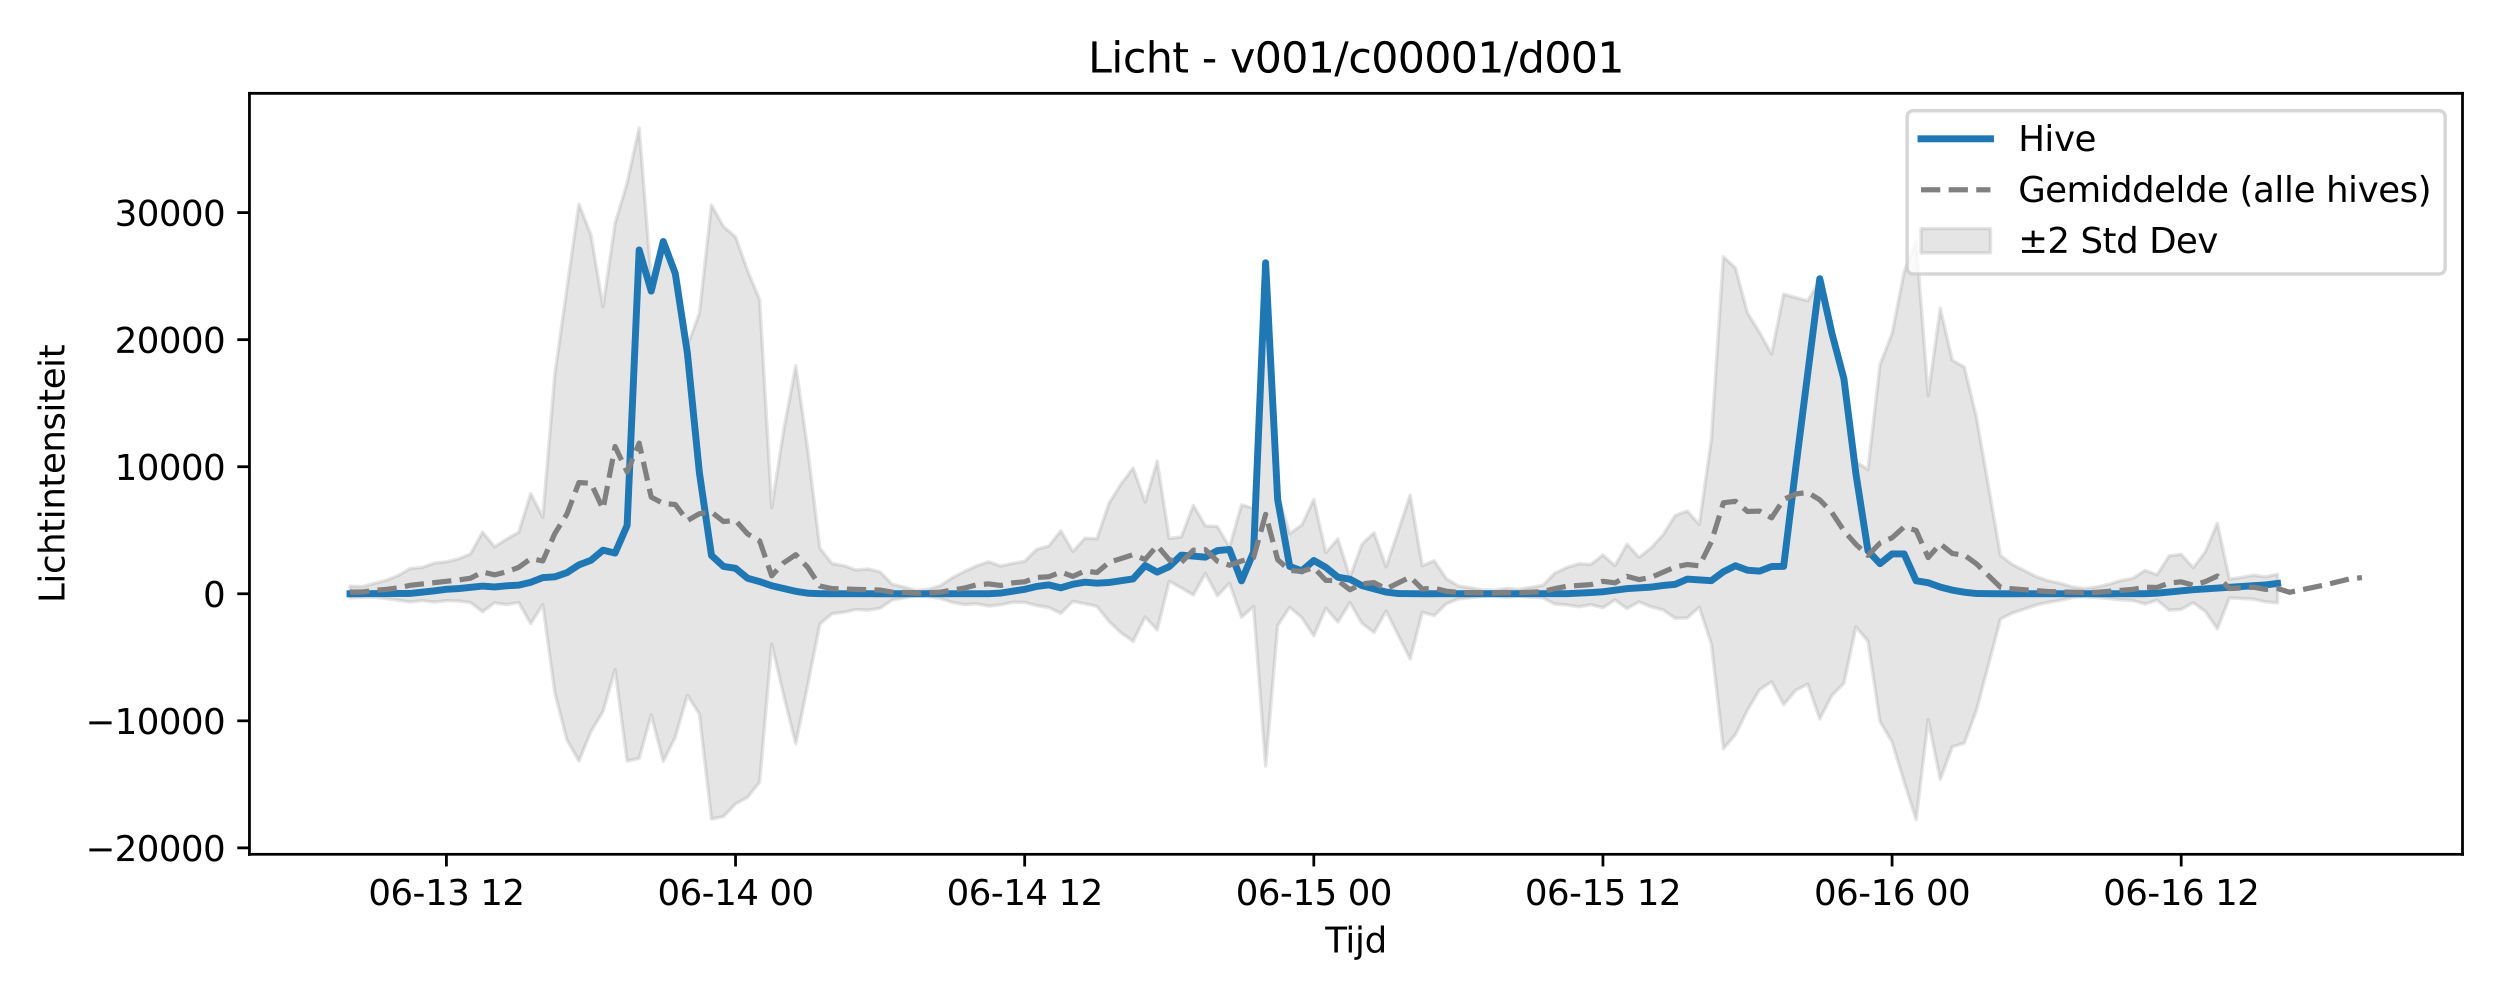 <?xml version="1.0" encoding="utf-8" standalone="no"?>
<!DOCTYPE svg PUBLIC "-//W3C//DTD SVG 1.1//EN"
  "http://www.w3.org/Graphics/SVG/1.1/DTD/svg11.dtd">
<svg xmlns:xlink="http://www.w3.org/1999/xlink" width="720pt" height="288pt" viewBox="0 0 720 288" xmlns="http://www.w3.org/2000/svg" version="1.1">
 <defs>
  <style type="text/css">*{stroke-linejoin: round; stroke-linecap: butt}</style>
 </defs>
 <g id="figure_1">
  <g id="patch_1">
   <path d="M 0 288 
L 720 288 
L 720 0 
L 0 0 
z
" style="fill: #ffffff"/>
  </g>
  <g id="axes_1">
   <g id="patch_2">
    <path d="M 71.84 246.04 
L 709.2 246.04 
L 709.2 26.88 
L 71.84 26.88 
z
" style="fill: #ffffff"/>
   </g>
   <g id="FillBetweenPolyCollection_1">
    <defs>
     <path id="mb75082b59e" d="M 100.811 -119.184 
L 100.811 -115.795 
L 104.28 -116.001 
L 107.75 -116.004 
L 111.22 -115.608 
L 114.689 -115.15 
L 118.159 -114.607 
L 121.628 -115.034 
L 125.098 -114.586 
L 128.567 -115.025 
L 132.037 -114.914 
L 135.507 -114.485 
L 138.976 -111.802 
L 142.446 -114.393 
L 145.915 -113.871 
L 149.385 -114.471 
L 152.854 -108.402 
L 156.324 -113.844 
L 159.794 -88.526 
L 163.263 -74.927 
L 166.733 -68.831 
L 170.202 -77.322 
L 173.672 -83.095 
L 177.141 -95.159 
L 180.611 -68.815 
L 184.081 -69.615 
L 187.55 -82.157 
L 191.02 -68.717 
L 194.489 -75.696 
L 197.959 -87.739 
L 201.428 -82.357 
L 204.898 -52.114 
L 208.368 -52.85 
L 211.837 -56.476 
L 215.307 -58.406 
L 218.776 -62.764 
L 222.246 -102.553 
L 225.715 -87.657 
L 229.185 -73.811 
L 232.655 -90.868 
L 236.124 -108.293 
L 239.594 -111.249 
L 243.063 -111.657 
L 246.533 -112.465 
L 250.002 -112.277 
L 253.472 -112.837 
L 256.942 -115.204 
L 260.411 -115.826 
L 263.881 -116.408 
L 267.35 -116.193 
L 270.82 -115.619 
L 274.289 -114.51 
L 277.759 -113.882 
L 281.229 -114.115 
L 284.698 -113.449 
L 288.168 -113.812 
L 291.637 -114.546 
L 295.107 -114.527 
L 298.576 -113.594 
L 302.046 -113.034 
L 305.516 -111.357 
L 308.985 -114.795 
L 312.455 -114.133 
L 315.924 -113.36 
L 319.394 -109.018 
L 322.863 -105.74 
L 326.333 -103.287 
L 329.803 -110.305 
L 333.272 -106.567 
L 336.742 -120.597 
L 340.211 -118.691 
L 343.681 -116.632 
L 347.15 -122.823 
L 350.62 -116.417 
L 354.09 -120.019 
L 357.559 -110.26 
L 361.029 -113.27 
L 364.498 -67.323 
L 367.968 -107.828 
L 371.437 -113.127 
L 374.907 -110.115 
L 378.377 -104.866 
L 381.846 -112.834 
L 385.316 -108.847 
L 388.785 -114.494 
L 392.255 -108.473 
L 395.724 -105.835 
L 399.194 -112.025 
L 402.663 -105.126 
L 406.133 -98.221 
L 409.603 -111.646 
L 413.072 -110.712 
L 416.542 -114.119 
L 420.011 -115.518 
L 423.481 -115.862 
L 426.95 -116.3 
L 430.42 -116.429 
L 433.89 -116.037 
L 437.359 -116.308 
L 440.829 -116.024 
L 444.298 -115.837 
L 447.768 -114.032 
L 451.237 -113.764 
L 454.707 -113.264 
L 458.177 -113.837 
L 461.646 -112.989 
L 465.116 -115.201 
L 468.585 -112.732 
L 472.055 -114.671 
L 475.524 -113.214 
L 478.994 -112.343 
L 482.464 -109.905 
L 485.933 -110.032 
L 489.403 -113.126 
L 492.872 -102.522 
L 496.342 -72.358 
L 499.811 -76.423 
L 503.281 -83.498 
L 506.751 -89.34 
L 510.22 -91.664 
L 513.69 -85.027 
L 517.159 -89.199 
L 520.629 -90.948 
L 524.098 -80.945 
L 527.568 -87.661 
L 531.038 -91.208 
L 534.507 -107.455 
L 537.977 -103.319 
L 541.446 -80.175 
L 544.916 -74.315 
L 548.385 -62.859 
L 551.855 -51.922 
L 555.325 -80.749 
L 558.794 -63.518 
L 562.264 -72.924 
L 565.733 -73.999 
L 569.203 -83.41 
L 572.672 -96.496 
L 576.142 -109.714 
L 579.612 -111.455 
L 583.081 -112.597 
L 586.551 -113.771 
L 590.02 -114.54 
L 593.49 -115.107 
L 596.959 -115.913 
L 600.429 -116.215 
L 603.899 -115.895 
L 607.368 -115.613 
L 610.838 -115.234 
L 614.307 -115.066 
L 617.777 -114.043 
L 621.246 -115.153 
L 624.716 -112.277 
L 628.186 -112.506 
L 631.655 -114.403 
L 635.125 -111.913 
L 638.594 -106.878 
L 642.064 -115.772 
L 645.533 -115.632 
L 649.003 -115.441 
L 652.473 -114.674 
L 655.942 -114.369 
L 655.942 -122.65 
L 655.942 -122.65 
L 652.473 -121.855 
L 649.003 -122.344 
L 645.533 -121.705 
L 642.064 -121.222 
L 638.594 -137.302 
L 635.125 -129.059 
L 631.655 -124.498 
L 628.186 -128.343 
L 624.716 -127.905 
L 621.246 -122.465 
L 617.777 -123.728 
L 614.307 -121.456 
L 610.838 -120.814 
L 607.368 -119.737 
L 603.899 -118.935 
L 600.429 -118.5 
L 596.959 -118.939 
L 593.49 -119.95 
L 590.02 -120.715 
L 586.551 -121.87 
L 583.081 -123.647 
L 579.612 -125.374 
L 576.142 -128.009 
L 572.672 -148.009 
L 569.203 -167.841 
L 565.733 -182.27 
L 562.264 -184.25 
L 558.794 -199.224 
L 555.325 -174.085 
L 551.855 -218.525 
L 548.385 -209.624 
L 544.916 -191.938 
L 541.446 -182.992 
L 537.977 -152.771 
L 534.507 -154.982 
L 531.038 -179.134 
L 527.568 -193.163 
L 524.098 -207.154 
L 520.629 -201.388 
L 517.159 -202.279 
L 513.69 -203.268 
L 510.22 -186.039 
L 506.751 -192.27 
L 503.281 -197.89 
L 499.811 -210.835 
L 496.342 -214.059 
L 492.872 -161.422 
L 489.403 -136.971 
L 485.933 -140.811 
L 482.464 -139.556 
L 478.994 -134.033 
L 475.524 -130.223 
L 472.055 -127.481 
L 468.585 -131.285 
L 465.116 -125.094 
L 461.646 -128.168 
L 458.177 -125.429 
L 454.707 -125.637 
L 451.237 -124.562 
L 447.768 -122.905 
L 444.298 -119.403 
L 440.829 -118.825 
L 437.359 -118.254 
L 433.89 -118.574 
L 430.42 -118.008 
L 426.95 -118.11 
L 423.481 -118.717 
L 420.011 -119.227 
L 416.542 -121.343 
L 413.072 -126.498 
L 409.603 -125.085 
L 406.133 -145.397 
L 402.663 -134.981 
L 399.194 -124.755 
L 395.724 -134.585 
L 392.255 -131.283 
L 388.785 -121.802 
L 385.316 -132.756 
L 381.846 -128.858 
L 378.377 -144.171 
L 374.907 -136.782 
L 371.437 -134.305 
L 367.968 -145.815 
L 364.498 -212.404 
L 361.029 -141.585 
L 357.559 -142.604 
L 354.09 -130.409 
L 350.62 -136.338 
L 347.15 -136.565 
L 343.681 -142.457 
L 340.211 -133.342 
L 336.742 -132.97 
L 333.272 -155.178 
L 329.803 -143.417 
L 326.333 -153.21 
L 322.863 -148.602 
L 319.394 -143.059 
L 315.924 -132.862 
L 312.455 -132.995 
L 308.985 -129.194 
L 305.516 -135.124 
L 302.046 -130.746 
L 298.576 -129.803 
L 295.107 -126.371 
L 291.637 -125.733 
L 288.168 -124.98 
L 284.698 -126.221 
L 281.229 -125.012 
L 277.759 -123.407 
L 274.289 -121.597 
L 270.82 -119.325 
L 267.35 -118.283 
L 263.881 -117.918 
L 260.411 -118.929 
L 256.942 -119.719 
L 253.472 -123.284 
L 250.002 -124.131 
L 246.533 -123.845 
L 243.063 -125.068 
L 239.594 -125.685 
L 236.124 -130.17 
L 232.655 -158.275 
L 229.185 -182.695 
L 225.715 -164.187 
L 222.246 -141.786 
L 218.776 -201.685 
L 215.307 -210.047 
L 211.837 -219.761 
L 208.368 -222.739 
L 204.898 -228.947 
L 201.428 -197.763 
L 197.959 -188.39 
L 194.489 -209.694 
L 191.02 -217.291 
L 187.55 -207.518 
L 184.081 -251.158 
L 180.611 -235.33 
L 177.141 -223.653 
L 173.672 -199.673 
L 170.202 -220.295 
L 166.733 -229.239 
L 163.263 -204.941 
L 159.794 -180.18 
L 156.324 -139.042 
L 152.854 -145.845 
L 149.385 -134.733 
L 145.915 -132.755 
L 142.446 -130.493 
L 138.976 -134.732 
L 135.507 -128.459 
L 132.037 -127.032 
L 128.567 -126.207 
L 125.098 -125.833 
L 121.628 -124.583 
L 118.159 -124.26 
L 114.689 -122.249 
L 111.22 -120.879 
L 107.75 -119.949 
L 104.28 -119.041 
L 100.811 -119.184 
z
" style="stroke: #808080; stroke-opacity: 0.2"/>
    </defs>
    <g clip-path="url(#pf2736227a0)">
     <use xlink:href="#mb75082b59e" x="0" y="288" style="fill: #808080; fill-opacity: 0.2; stroke: #808080; stroke-opacity: 0.2"/>
    </g>
   </g>
   <g id="matplotlib.axis_1">
    <g id="xtick_1">
     <g id="line2d_1">
      <defs>
       <path id="m17203e639b" d="M 0 0 
L 0 3.5 
" style="stroke: #000000; stroke-width: 0.8"/>
      </defs>
      <g>
       <use xlink:href="#m17203e639b" x="128.567" y="246.04" style="stroke: #000000; stroke-width: 0.8"/>
      </g>
     </g>
     <g id="text_1">
      <!-- 06-13 12 -->
      <g transform="translate(106.087 260.638) scale(0.1 -0.1)">
       <defs>
        <path id="DejaVuSans-30" d="M 2034 4250 
Q 1547 4250 1301 3770 
Q 1056 3291 1056 2328 
Q 1056 1369 1301 889 
Q 1547 409 2034 409 
Q 2525 409 2770 889 
Q 3016 1369 3016 2328 
Q 3016 3291 2770 3770 
Q 2525 4250 2034 4250 
z
M 2034 4750 
Q 2819 4750 3233 4129 
Q 3647 3509 3647 2328 
Q 3647 1150 3233 529 
Q 2819 -91 2034 -91 
Q 1250 -91 836 529 
Q 422 1150 422 2328 
Q 422 3509 836 4129 
Q 1250 4750 2034 4750 
z
" transform="scale(0.016)"/>
        <path id="DejaVuSans-36" d="M 2113 2584 
Q 1688 2584 1439 2293 
Q 1191 2003 1191 1497 
Q 1191 994 1439 701 
Q 1688 409 2113 409 
Q 2538 409 2786 701 
Q 3034 994 3034 1497 
Q 3034 2003 2786 2293 
Q 2538 2584 2113 2584 
z
M 3366 4563 
L 3366 3988 
Q 3128 4100 2886 4159 
Q 2644 4219 2406 4219 
Q 1781 4219 1451 3797 
Q 1122 3375 1075 2522 
Q 1259 2794 1537 2939 
Q 1816 3084 2150 3084 
Q 2853 3084 3261 2657 
Q 3669 2231 3669 1497 
Q 3669 778 3244 343 
Q 2819 -91 2113 -91 
Q 1303 -91 875 529 
Q 447 1150 447 2328 
Q 447 3434 972 4092 
Q 1497 4750 2381 4750 
Q 2619 4750 2861 4703 
Q 3103 4656 3366 4563 
z
" transform="scale(0.016)"/>
        <path id="DejaVuSans-2d" d="M 313 2009 
L 1997 2009 
L 1997 1497 
L 313 1497 
L 313 2009 
z
" transform="scale(0.016)"/>
        <path id="DejaVuSans-31" d="M 794 531 
L 1825 531 
L 1825 4091 
L 703 3866 
L 703 4441 
L 1819 4666 
L 2450 4666 
L 2450 531 
L 3481 531 
L 3481 0 
L 794 0 
L 794 531 
z
" transform="scale(0.016)"/>
        <path id="DejaVuSans-33" d="M 2597 2516 
Q 3050 2419 3304 2112 
Q 3559 1806 3559 1356 
Q 3559 666 3084 287 
Q 2609 -91 1734 -91 
Q 1441 -91 1130 -33 
Q 819 25 488 141 
L 488 750 
Q 750 597 1062 519 
Q 1375 441 1716 441 
Q 2309 441 2620 675 
Q 2931 909 2931 1356 
Q 2931 1769 2642 2001 
Q 2353 2234 1838 2234 
L 1294 2234 
L 1294 2753 
L 1863 2753 
Q 2328 2753 2575 2939 
Q 2822 3125 2822 3475 
Q 2822 3834 2567 4026 
Q 2313 4219 1838 4219 
Q 1578 4219 1281 4162 
Q 984 4106 628 3988 
L 628 4550 
Q 988 4650 1302 4700 
Q 1616 4750 1894 4750 
Q 2613 4750 3031 4423 
Q 3450 4097 3450 3541 
Q 3450 3153 3228 2886 
Q 3006 2619 2597 2516 
z
" transform="scale(0.016)"/>
        <path id="DejaVuSans-20" transform="scale(0.016)"/>
        <path id="DejaVuSans-32" d="M 1228 531 
L 3431 531 
L 3431 0 
L 469 0 
L 469 531 
Q 828 903 1448 1529 
Q 2069 2156 2228 2338 
Q 2531 2678 2651 2914 
Q 2772 3150 2772 3378 
Q 2772 3750 2511 3984 
Q 2250 4219 1831 4219 
Q 1534 4219 1204 4116 
Q 875 4013 500 3803 
L 500 4441 
Q 881 4594 1212 4672 
Q 1544 4750 1819 4750 
Q 2544 4750 2975 4387 
Q 3406 4025 3406 3419 
Q 3406 3131 3298 2873 
Q 3191 2616 2906 2266 
Q 2828 2175 2409 1742 
Q 1991 1309 1228 531 
z
" transform="scale(0.016)"/>
       </defs>
       <use xlink:href="#DejaVuSans-30"/>
       <use xlink:href="#DejaVuSans-36" transform="translate(63.623 0)"/>
       <use xlink:href="#DejaVuSans-2d" transform="translate(127.246 0)"/>
       <use xlink:href="#DejaVuSans-31" transform="translate(163.33 0)"/>
       <use xlink:href="#DejaVuSans-33" transform="translate(226.953 0)"/>
       <use xlink:href="#DejaVuSans-20" transform="translate(290.576 0)"/>
       <use xlink:href="#DejaVuSans-31" transform="translate(322.363 0)"/>
       <use xlink:href="#DejaVuSans-32" transform="translate(385.986 0)"/>
      </g>
     </g>
    </g>
    <g id="xtick_2">
     <g id="line2d_2">
      <g>
       <use xlink:href="#m17203e639b" x="211.837" y="246.04" style="stroke: #000000; stroke-width: 0.8"/>
      </g>
     </g>
     <g id="text_2">
      <!-- 06-14 00 -->
      <g transform="translate(189.357 260.638) scale(0.1 -0.1)">
       <defs>
        <path id="DejaVuSans-34" d="M 2419 4116 
L 825 1625 
L 2419 1625 
L 2419 4116 
z
M 2253 4666 
L 3047 4666 
L 3047 1625 
L 3713 1625 
L 3713 1100 
L 3047 1100 
L 3047 0 
L 2419 0 
L 2419 1100 
L 313 1100 
L 313 1709 
L 2253 4666 
z
" transform="scale(0.016)"/>
       </defs>
       <use xlink:href="#DejaVuSans-30"/>
       <use xlink:href="#DejaVuSans-36" transform="translate(63.623 0)"/>
       <use xlink:href="#DejaVuSans-2d" transform="translate(127.246 0)"/>
       <use xlink:href="#DejaVuSans-31" transform="translate(163.33 0)"/>
       <use xlink:href="#DejaVuSans-34" transform="translate(226.953 0)"/>
       <use xlink:href="#DejaVuSans-20" transform="translate(290.576 0)"/>
       <use xlink:href="#DejaVuSans-30" transform="translate(322.363 0)"/>
       <use xlink:href="#DejaVuSans-30" transform="translate(385.986 0)"/>
      </g>
     </g>
    </g>
    <g id="xtick_3">
     <g id="line2d_3">
      <g>
       <use xlink:href="#m17203e639b" x="295.107" y="246.04" style="stroke: #000000; stroke-width: 0.8"/>
      </g>
     </g>
     <g id="text_3">
      <!-- 06-14 12 -->
      <g transform="translate(272.626 260.638) scale(0.1 -0.1)">
       <use xlink:href="#DejaVuSans-30"/>
       <use xlink:href="#DejaVuSans-36" transform="translate(63.623 0)"/>
       <use xlink:href="#DejaVuSans-2d" transform="translate(127.246 0)"/>
       <use xlink:href="#DejaVuSans-31" transform="translate(163.33 0)"/>
       <use xlink:href="#DejaVuSans-34" transform="translate(226.953 0)"/>
       <use xlink:href="#DejaVuSans-20" transform="translate(290.576 0)"/>
       <use xlink:href="#DejaVuSans-31" transform="translate(322.363 0)"/>
       <use xlink:href="#DejaVuSans-32" transform="translate(385.986 0)"/>
      </g>
     </g>
    </g>
    <g id="xtick_4">
     <g id="line2d_4">
      <g>
       <use xlink:href="#m17203e639b" x="378.377" y="246.04" style="stroke: #000000; stroke-width: 0.8"/>
      </g>
     </g>
     <g id="text_4">
      <!-- 06-15 00 -->
      <g transform="translate(355.896 260.638) scale(0.1 -0.1)">
       <defs>
        <path id="DejaVuSans-35" d="M 691 4666 
L 3169 4666 
L 3169 4134 
L 1269 4134 
L 1269 2991 
Q 1406 3038 1543 3061 
Q 1681 3084 1819 3084 
Q 2600 3084 3056 2656 
Q 3513 2228 3513 1497 
Q 3513 744 3044 326 
Q 2575 -91 1722 -91 
Q 1428 -91 1123 -41 
Q 819 9 494 109 
L 494 744 
Q 775 591 1075 516 
Q 1375 441 1709 441 
Q 2250 441 2565 725 
Q 2881 1009 2881 1497 
Q 2881 1984 2565 2268 
Q 2250 2553 1709 2553 
Q 1456 2553 1204 2497 
Q 953 2441 691 2322 
L 691 4666 
z
" transform="scale(0.016)"/>
       </defs>
       <use xlink:href="#DejaVuSans-30"/>
       <use xlink:href="#DejaVuSans-36" transform="translate(63.623 0)"/>
       <use xlink:href="#DejaVuSans-2d" transform="translate(127.246 0)"/>
       <use xlink:href="#DejaVuSans-31" transform="translate(163.33 0)"/>
       <use xlink:href="#DejaVuSans-35" transform="translate(226.953 0)"/>
       <use xlink:href="#DejaVuSans-20" transform="translate(290.576 0)"/>
       <use xlink:href="#DejaVuSans-30" transform="translate(322.363 0)"/>
       <use xlink:href="#DejaVuSans-30" transform="translate(385.986 0)"/>
      </g>
     </g>
    </g>
    <g id="xtick_5">
     <g id="line2d_5">
      <g>
       <use xlink:href="#m17203e639b" x="461.646" y="246.04" style="stroke: #000000; stroke-width: 0.8"/>
      </g>
     </g>
     <g id="text_5">
      <!-- 06-15 12 -->
      <g transform="translate(439.166 260.638) scale(0.1 -0.1)">
       <use xlink:href="#DejaVuSans-30"/>
       <use xlink:href="#DejaVuSans-36" transform="translate(63.623 0)"/>
       <use xlink:href="#DejaVuSans-2d" transform="translate(127.246 0)"/>
       <use xlink:href="#DejaVuSans-31" transform="translate(163.33 0)"/>
       <use xlink:href="#DejaVuSans-35" transform="translate(226.953 0)"/>
       <use xlink:href="#DejaVuSans-20" transform="translate(290.576 0)"/>
       <use xlink:href="#DejaVuSans-31" transform="translate(322.363 0)"/>
       <use xlink:href="#DejaVuSans-32" transform="translate(385.986 0)"/>
      </g>
     </g>
    </g>
    <g id="xtick_6">
     <g id="line2d_6">
      <g>
       <use xlink:href="#m17203e639b" x="544.916" y="246.04" style="stroke: #000000; stroke-width: 0.8"/>
      </g>
     </g>
     <g id="text_6">
      <!-- 06-16 00 -->
      <g transform="translate(522.435 260.638) scale(0.1 -0.1)">
       <use xlink:href="#DejaVuSans-30"/>
       <use xlink:href="#DejaVuSans-36" transform="translate(63.623 0)"/>
       <use xlink:href="#DejaVuSans-2d" transform="translate(127.246 0)"/>
       <use xlink:href="#DejaVuSans-31" transform="translate(163.33 0)"/>
       <use xlink:href="#DejaVuSans-36" transform="translate(226.953 0)"/>
       <use xlink:href="#DejaVuSans-20" transform="translate(290.576 0)"/>
       <use xlink:href="#DejaVuSans-30" transform="translate(322.363 0)"/>
       <use xlink:href="#DejaVuSans-30" transform="translate(385.986 0)"/>
      </g>
     </g>
    </g>
    <g id="xtick_7">
     <g id="line2d_7">
      <g>
       <use xlink:href="#m17203e639b" x="628.186" y="246.04" style="stroke: #000000; stroke-width: 0.8"/>
      </g>
     </g>
     <g id="text_7">
      <!-- 06-16 12 -->
      <g transform="translate(605.705 260.638) scale(0.1 -0.1)">
       <use xlink:href="#DejaVuSans-30"/>
       <use xlink:href="#DejaVuSans-36" transform="translate(63.623 0)"/>
       <use xlink:href="#DejaVuSans-2d" transform="translate(127.246 0)"/>
       <use xlink:href="#DejaVuSans-31" transform="translate(163.33 0)"/>
       <use xlink:href="#DejaVuSans-36" transform="translate(226.953 0)"/>
       <use xlink:href="#DejaVuSans-20" transform="translate(290.576 0)"/>
       <use xlink:href="#DejaVuSans-31" transform="translate(322.363 0)"/>
       <use xlink:href="#DejaVuSans-32" transform="translate(385.986 0)"/>
      </g>
     </g>
    </g>
    <g id="text_8">
     <!-- Tijd -->
     <g transform="translate(381.67 274.317) scale(0.1 -0.1)">
      <defs>
       <path id="DejaVuSans-54" d="M -19 4666 
L 3928 4666 
L 3928 4134 
L 2272 4134 
L 2272 0 
L 1638 0 
L 1638 4134 
L -19 4134 
L -19 4666 
z
" transform="scale(0.016)"/>
       <path id="DejaVuSans-69" d="M 603 3500 
L 1178 3500 
L 1178 0 
L 603 0 
L 603 3500 
z
M 603 4863 
L 1178 4863 
L 1178 4134 
L 603 4134 
L 603 4863 
z
" transform="scale(0.016)"/>
       <path id="DejaVuSans-6a" d="M 603 3500 
L 1178 3500 
L 1178 -63 
Q 1178 -731 923 -1031 
Q 669 -1331 103 -1331 
L -116 -1331 
L -116 -844 
L 38 -844 
Q 366 -844 484 -692 
Q 603 -541 603 -63 
L 603 3500 
z
M 603 4863 
L 1178 4863 
L 1178 4134 
L 603 4134 
L 603 4863 
z
" transform="scale(0.016)"/>
       <path id="DejaVuSans-64" d="M 2906 2969 
L 2906 4863 
L 3481 4863 
L 3481 0 
L 2906 0 
L 2906 525 
Q 2725 213 2448 61 
Q 2172 -91 1784 -91 
Q 1150 -91 751 415 
Q 353 922 353 1747 
Q 353 2572 751 3078 
Q 1150 3584 1784 3584 
Q 2172 3584 2448 3432 
Q 2725 3281 2906 2969 
z
M 947 1747 
Q 947 1113 1208 752 
Q 1469 391 1925 391 
Q 2381 391 2643 752 
Q 2906 1113 2906 1747 
Q 2906 2381 2643 2742 
Q 2381 3103 1925 3103 
Q 1469 3103 1208 2742 
Q 947 2381 947 1747 
z
" transform="scale(0.016)"/>
      </defs>
      <use xlink:href="#DejaVuSans-54"/>
      <use xlink:href="#DejaVuSans-69" transform="translate(57.959 0)"/>
      <use xlink:href="#DejaVuSans-6a" transform="translate(85.742 0)"/>
      <use xlink:href="#DejaVuSans-64" transform="translate(113.525 0)"/>
     </g>
    </g>
   </g>
   <g id="matplotlib.axis_2">
    <g id="ytick_1">
     <g id="line2d_8">
      <defs>
       <path id="m4b01472ee2" d="M 0 0 
L -3.5 0 
" style="stroke: #000000; stroke-width: 0.8"/>
      </defs>
      <g>
       <use xlink:href="#m4b01472ee2" x="71.84" y="244.191" style="stroke: #000000; stroke-width: 0.8"/>
      </g>
     </g>
     <g id="text_9">
      <!-- −20000 -->
      <g transform="translate(24.648 247.991) scale(0.1 -0.1)">
       <defs>
        <path id="DejaVuSans-2212" d="M 678 2272 
L 4684 2272 
L 4684 1741 
L 678 1741 
L 678 2272 
z
" transform="scale(0.016)"/>
       </defs>
       <use xlink:href="#DejaVuSans-2212"/>
       <use xlink:href="#DejaVuSans-32" transform="translate(83.789 0)"/>
       <use xlink:href="#DejaVuSans-30" transform="translate(147.412 0)"/>
       <use xlink:href="#DejaVuSans-30" transform="translate(211.035 0)"/>
       <use xlink:href="#DejaVuSans-30" transform="translate(274.658 0)"/>
       <use xlink:href="#DejaVuSans-30" transform="translate(338.281 0)"/>
      </g>
     </g>
    </g>
    <g id="ytick_2">
     <g id="line2d_9">
      <g>
       <use xlink:href="#m4b01472ee2" x="71.84" y="207.599" style="stroke: #000000; stroke-width: 0.8"/>
      </g>
     </g>
     <g id="text_10">
      <!-- −10000 -->
      <g transform="translate(24.648 211.398) scale(0.1 -0.1)">
       <use xlink:href="#DejaVuSans-2212"/>
       <use xlink:href="#DejaVuSans-31" transform="translate(83.789 0)"/>
       <use xlink:href="#DejaVuSans-30" transform="translate(147.412 0)"/>
       <use xlink:href="#DejaVuSans-30" transform="translate(211.035 0)"/>
       <use xlink:href="#DejaVuSans-30" transform="translate(274.658 0)"/>
       <use xlink:href="#DejaVuSans-30" transform="translate(338.281 0)"/>
      </g>
     </g>
    </g>
    <g id="ytick_3">
     <g id="line2d_10">
      <g>
       <use xlink:href="#m4b01472ee2" x="71.84" y="171.006" style="stroke: #000000; stroke-width: 0.8"/>
      </g>
     </g>
     <g id="text_11">
      <!-- 0 -->
      <g transform="translate(58.477 174.805) scale(0.1 -0.1)">
       <use xlink:href="#DejaVuSans-30"/>
      </g>
     </g>
    </g>
    <g id="ytick_4">
     <g id="line2d_11">
      <g>
       <use xlink:href="#m4b01472ee2" x="71.84" y="134.413" style="stroke: #000000; stroke-width: 0.8"/>
      </g>
     </g>
     <g id="text_12">
      <!-- 10000 -->
      <g transform="translate(33.028 138.213) scale(0.1 -0.1)">
       <use xlink:href="#DejaVuSans-31"/>
       <use xlink:href="#DejaVuSans-30" transform="translate(63.623 0)"/>
       <use xlink:href="#DejaVuSans-30" transform="translate(127.246 0)"/>
       <use xlink:href="#DejaVuSans-30" transform="translate(190.869 0)"/>
       <use xlink:href="#DejaVuSans-30" transform="translate(254.492 0)"/>
      </g>
     </g>
    </g>
    <g id="ytick_5">
     <g id="line2d_12">
      <g>
       <use xlink:href="#m4b01472ee2" x="71.84" y="97.821" style="stroke: #000000; stroke-width: 0.8"/>
      </g>
     </g>
     <g id="text_13">
      <!-- 20000 -->
      <g transform="translate(33.028 101.62) scale(0.1 -0.1)">
       <use xlink:href="#DejaVuSans-32"/>
       <use xlink:href="#DejaVuSans-30" transform="translate(63.623 0)"/>
       <use xlink:href="#DejaVuSans-30" transform="translate(127.246 0)"/>
       <use xlink:href="#DejaVuSans-30" transform="translate(190.869 0)"/>
       <use xlink:href="#DejaVuSans-30" transform="translate(254.492 0)"/>
      </g>
     </g>
    </g>
    <g id="ytick_6">
     <g id="line2d_13">
      <g>
       <use xlink:href="#m4b01472ee2" x="71.84" y="61.228" style="stroke: #000000; stroke-width: 0.8"/>
      </g>
     </g>
     <g id="text_14">
      <!-- 30000 -->
      <g transform="translate(33.028 65.027) scale(0.1 -0.1)">
       <use xlink:href="#DejaVuSans-33"/>
       <use xlink:href="#DejaVuSans-30" transform="translate(63.623 0)"/>
       <use xlink:href="#DejaVuSans-30" transform="translate(127.246 0)"/>
       <use xlink:href="#DejaVuSans-30" transform="translate(190.869 0)"/>
       <use xlink:href="#DejaVuSans-30" transform="translate(254.492 0)"/>
      </g>
     </g>
    </g>
    <g id="text_15">
     <!-- Lichtintensiteit -->
     <g transform="translate(18.568 173.656) rotate(-90) scale(0.1 -0.1)">
      <defs>
       <path id="DejaVuSans-4c" d="M 628 4666 
L 1259 4666 
L 1259 531 
L 3531 531 
L 3531 0 
L 628 0 
L 628 4666 
z
" transform="scale(0.016)"/>
       <path id="DejaVuSans-63" d="M 3122 3366 
L 3122 2828 
Q 2878 2963 2633 3030 
Q 2388 3097 2138 3097 
Q 1578 3097 1268 2742 
Q 959 2388 959 1747 
Q 959 1106 1268 751 
Q 1578 397 2138 397 
Q 2388 397 2633 464 
Q 2878 531 3122 666 
L 3122 134 
Q 2881 22 2623 -34 
Q 2366 -91 2075 -91 
Q 1284 -91 818 406 
Q 353 903 353 1747 
Q 353 2603 823 3093 
Q 1294 3584 2113 3584 
Q 2378 3584 2631 3529 
Q 2884 3475 3122 3366 
z
" transform="scale(0.016)"/>
       <path id="DejaVuSans-68" d="M 3513 2113 
L 3513 0 
L 2938 0 
L 2938 2094 
Q 2938 2591 2744 2837 
Q 2550 3084 2163 3084 
Q 1697 3084 1428 2787 
Q 1159 2491 1159 1978 
L 1159 0 
L 581 0 
L 581 4863 
L 1159 4863 
L 1159 2956 
Q 1366 3272 1645 3428 
Q 1925 3584 2291 3584 
Q 2894 3584 3203 3211 
Q 3513 2838 3513 2113 
z
" transform="scale(0.016)"/>
       <path id="DejaVuSans-74" d="M 1172 4494 
L 1172 3500 
L 2356 3500 
L 2356 3053 
L 1172 3053 
L 1172 1153 
Q 1172 725 1289 603 
Q 1406 481 1766 481 
L 2356 481 
L 2356 0 
L 1766 0 
Q 1100 0 847 248 
Q 594 497 594 1153 
L 594 3053 
L 172 3053 
L 172 3500 
L 594 3500 
L 594 4494 
L 1172 4494 
z
" transform="scale(0.016)"/>
       <path id="DejaVuSans-6e" d="M 3513 2113 
L 3513 0 
L 2938 0 
L 2938 2094 
Q 2938 2591 2744 2837 
Q 2550 3084 2163 3084 
Q 1697 3084 1428 2787 
Q 1159 2491 1159 1978 
L 1159 0 
L 581 0 
L 581 3500 
L 1159 3500 
L 1159 2956 
Q 1366 3272 1645 3428 
Q 1925 3584 2291 3584 
Q 2894 3584 3203 3211 
Q 3513 2838 3513 2113 
z
" transform="scale(0.016)"/>
       <path id="DejaVuSans-65" d="M 3597 1894 
L 3597 1613 
L 953 1613 
Q 991 1019 1311 708 
Q 1631 397 2203 397 
Q 2534 397 2845 478 
Q 3156 559 3463 722 
L 3463 178 
Q 3153 47 2828 -22 
Q 2503 -91 2169 -91 
Q 1331 -91 842 396 
Q 353 884 353 1716 
Q 353 2575 817 3079 
Q 1281 3584 2069 3584 
Q 2775 3584 3186 3129 
Q 3597 2675 3597 1894 
z
M 3022 2063 
Q 3016 2534 2758 2815 
Q 2500 3097 2075 3097 
Q 1594 3097 1305 2825 
Q 1016 2553 972 2059 
L 3022 2063 
z
" transform="scale(0.016)"/>
       <path id="DejaVuSans-73" d="M 2834 3397 
L 2834 2853 
Q 2591 2978 2328 3040 
Q 2066 3103 1784 3103 
Q 1356 3103 1142 2972 
Q 928 2841 928 2578 
Q 928 2378 1081 2264 
Q 1234 2150 1697 2047 
L 1894 2003 
Q 2506 1872 2764 1633 
Q 3022 1394 3022 966 
Q 3022 478 2636 193 
Q 2250 -91 1575 -91 
Q 1294 -91 989 -36 
Q 684 19 347 128 
L 347 722 
Q 666 556 975 473 
Q 1284 391 1588 391 
Q 1994 391 2212 530 
Q 2431 669 2431 922 
Q 2431 1156 2273 1281 
Q 2116 1406 1581 1522 
L 1381 1569 
Q 847 1681 609 1914 
Q 372 2147 372 2553 
Q 372 3047 722 3315 
Q 1072 3584 1716 3584 
Q 2034 3584 2315 3537 
Q 2597 3491 2834 3397 
z
" transform="scale(0.016)"/>
      </defs>
      <use xlink:href="#DejaVuSans-4c"/>
      <use xlink:href="#DejaVuSans-69" transform="translate(55.713 0)"/>
      <use xlink:href="#DejaVuSans-63" transform="translate(83.496 0)"/>
      <use xlink:href="#DejaVuSans-68" transform="translate(138.477 0)"/>
      <use xlink:href="#DejaVuSans-74" transform="translate(201.855 0)"/>
      <use xlink:href="#DejaVuSans-69" transform="translate(241.064 0)"/>
      <use xlink:href="#DejaVuSans-6e" transform="translate(268.848 0)"/>
      <use xlink:href="#DejaVuSans-74" transform="translate(332.227 0)"/>
      <use xlink:href="#DejaVuSans-65" transform="translate(371.436 0)"/>
      <use xlink:href="#DejaVuSans-6e" transform="translate(432.959 0)"/>
      <use xlink:href="#DejaVuSans-73" transform="translate(496.338 0)"/>
      <use xlink:href="#DejaVuSans-69" transform="translate(548.438 0)"/>
      <use xlink:href="#DejaVuSans-74" transform="translate(576.221 0)"/>
      <use xlink:href="#DejaVuSans-65" transform="translate(615.43 0)"/>
      <use xlink:href="#DejaVuSans-69" transform="translate(676.953 0)"/>
      <use xlink:href="#DejaVuSans-74" transform="translate(704.736 0)"/>
     </g>
    </g>
   </g>
   <g id="line2d_14">
    <path d="M 100.811 171.006 
L 118.159 170.905 
L 125.098 170.164 
L 128.567 169.712 
L 132.037 169.511 
L 138.976 168.8 
L 142.446 169.041 
L 145.915 168.709 
L 149.385 168.522 
L 152.854 167.704 
L 156.324 166.351 
L 159.794 166.124 
L 163.263 164.934 
L 166.733 162.679 
L 170.202 161.364 
L 173.672 158.452 
L 177.141 159.29 
L 180.611 151.327 
L 184.081 71.991 
L 187.55 83.835 
L 191.02 69.559 
L 194.489 78.797 
L 197.959 101.66 
L 201.428 136.151 
L 204.898 159.95 
L 208.368 163.135 
L 211.837 163.671 
L 215.307 166.541 
L 218.776 167.496 
L 222.246 168.69 
L 229.185 170.304 
L 232.655 170.841 
L 236.124 170.981 
L 253.472 171.006 
L 284.698 170.989 
L 288.168 170.811 
L 295.107 169.724 
L 298.576 168.89 
L 302.046 168.449 
L 305.516 169.295 
L 308.985 168.257 
L 312.455 167.673 
L 315.924 167.952 
L 319.394 167.757 
L 326.333 166.727 
L 329.803 162.868 
L 333.272 164.769 
L 336.742 163.183 
L 340.211 159.875 
L 347.15 160.46 
L 350.62 158.566 
L 354.09 158.255 
L 357.559 167.297 
L 361.029 159.012 
L 364.498 75.691 
L 367.968 143.913 
L 371.437 163.117 
L 374.907 164.403 
L 378.377 161.415 
L 381.846 163.407 
L 385.316 166.239 
L 388.785 166.809 
L 392.255 168.664 
L 399.194 170.512 
L 402.663 170.943 
L 409.603 171.006 
L 451.237 170.978 
L 458.177 170.657 
L 461.646 170.428 
L 468.585 169.523 
L 475.524 169.085 
L 478.994 168.616 
L 482.464 168.292 
L 485.933 166.785 
L 492.872 167.234 
L 496.342 164.657 
L 499.811 162.93 
L 503.281 164.225 
L 506.751 164.482 
L 510.22 163.157 
L 513.69 163.115 
L 517.159 134.858 
L 524.098 80.273 
L 527.568 95.905 
L 531.038 109.052 
L 534.507 136.479 
L 537.977 158.633 
L 541.446 162.324 
L 544.916 159.535 
L 548.385 159.539 
L 551.855 167.266 
L 555.325 167.826 
L 558.794 169.075 
L 562.264 169.954 
L 565.733 170.56 
L 569.203 170.934 
L 576.142 171.006 
L 617.777 170.986 
L 621.246 170.839 
L 631.655 169.83 
L 649.003 168.683 
L 652.473 168.466 
L 655.942 168.027 
L 655.942 168.027 
" clip-path="url(#pf2736227a0)" style="fill: none; stroke: #1f77b4; stroke-width: 2; stroke-linecap: square"/>
   </g>
   <g id="line2d_15">
    <path d="M 100.811 170.511 
L 104.28 170.479 
L 107.75 170.023 
L 111.22 169.757 
L 114.689 169.301 
L 118.159 168.567 
L 132.037 167.027 
L 135.507 166.528 
L 138.976 164.733 
L 142.446 165.557 
L 145.915 164.687 
L 149.385 163.398 
L 152.854 160.877 
L 156.324 161.557 
L 159.794 153.647 
L 163.263 148.066 
L 166.733 138.965 
L 170.202 139.192 
L 173.672 146.616 
L 177.141 128.594 
L 180.611 135.928 
L 184.081 127.614 
L 187.55 143.163 
L 191.02 144.996 
L 194.489 145.305 
L 197.959 149.936 
L 201.428 147.94 
L 204.898 147.47 
L 208.368 150.206 
L 211.837 149.881 
L 215.307 153.773 
L 218.776 155.776 
L 222.246 165.83 
L 225.715 162.078 
L 229.185 159.747 
L 232.655 163.429 
L 236.124 168.768 
L 239.594 169.533 
L 253.472 169.94 
L 256.942 170.538 
L 260.411 170.622 
L 263.881 170.837 
L 267.35 170.762 
L 270.82 170.528 
L 277.759 169.356 
L 281.229 168.437 
L 284.698 168.165 
L 288.168 168.604 
L 291.637 167.861 
L 295.107 167.551 
L 298.576 166.301 
L 302.046 166.11 
L 305.516 164.759 
L 308.985 166.006 
L 312.455 164.436 
L 315.924 164.889 
L 319.394 161.962 
L 326.333 159.751 
L 329.803 161.139 
L 333.272 157.128 
L 336.742 161.217 
L 340.211 161.984 
L 343.681 158.455 
L 347.15 158.306 
L 350.62 161.622 
L 354.09 162.786 
L 357.559 161.568 
L 361.029 160.573 
L 364.498 148.136 
L 367.968 161.178 
L 371.437 164.284 
L 374.907 164.552 
L 378.377 163.482 
L 381.846 167.154 
L 385.316 167.198 
L 388.785 169.852 
L 392.255 168.122 
L 395.724 167.79 
L 399.194 169.61 
L 406.133 166.191 
L 409.603 169.635 
L 413.072 169.395 
L 416.542 170.269 
L 420.011 170.627 
L 430.42 170.782 
L 433.89 170.694 
L 437.359 170.719 
L 444.298 170.38 
L 447.768 169.531 
L 451.237 168.837 
L 458.177 168.367 
L 461.646 167.422 
L 465.116 167.853 
L 468.585 165.991 
L 472.055 166.924 
L 475.524 166.282 
L 482.464 163.269 
L 485.933 162.578 
L 489.403 162.951 
L 492.872 156.028 
L 496.342 144.791 
L 499.811 144.371 
L 503.281 147.306 
L 506.751 147.195 
L 510.22 149.149 
L 513.69 143.852 
L 517.159 142.261 
L 520.629 141.832 
L 524.098 143.951 
L 527.568 147.588 
L 531.038 152.829 
L 534.507 156.782 
L 537.977 159.955 
L 541.446 156.417 
L 544.916 154.874 
L 548.385 151.758 
L 551.855 152.776 
L 555.325 160.583 
L 558.794 156.629 
L 562.264 159.413 
L 565.733 159.866 
L 569.203 162.374 
L 576.142 169.139 
L 579.612 169.585 
L 590.02 170.373 
L 600.429 170.642 
L 603.899 170.585 
L 614.307 169.739 
L 617.777 169.115 
L 621.246 169.191 
L 624.716 167.909 
L 628.186 167.576 
L 631.655 168.55 
L 635.125 167.514 
L 638.594 165.91 
L 642.064 169.503 
L 649.003 169.108 
L 652.473 169.736 
L 655.942 169.491 
L 659.412 170.578 
L 669.82 168.402 
L 676.76 166.705 
L 680.229 166.35 
L 680.229 166.35 
" clip-path="url(#pf2736227a0)" style="fill: none; stroke-dasharray: 5.55,2.4; stroke-dashoffset: 0; stroke: #808080; stroke-width: 1.5"/>
   </g>
   <g id="patch_3">
    <path d="M 71.84 246.04 
L 71.84 26.88 
" style="fill: none; stroke: #000000; stroke-width: 0.8; stroke-linejoin: miter; stroke-linecap: square"/>
   </g>
   <g id="patch_4">
    <path d="M 709.2 246.04 
L 709.2 26.88 
" style="fill: none; stroke: #000000; stroke-width: 0.8; stroke-linejoin: miter; stroke-linecap: square"/>
   </g>
   <g id="patch_5">
    <path d="M 71.84 246.04 
L 709.2 246.04 
" style="fill: none; stroke: #000000; stroke-width: 0.8; stroke-linejoin: miter; stroke-linecap: square"/>
   </g>
   <g id="patch_6">
    <path d="M 71.84 26.88 
L 709.2 26.88 
" style="fill: none; stroke: #000000; stroke-width: 0.8; stroke-linejoin: miter; stroke-linecap: square"/>
   </g>
   <g id="text_16">
    <!-- Licht - v001/c00001/d001 -->
    <g transform="translate(313.383 20.88) scale(0.12 -0.12)">
     <defs>
      <path id="DejaVuSans-76" d="M 191 3500 
L 800 3500 
L 1894 563 
L 2988 3500 
L 3597 3500 
L 2284 0 
L 1503 0 
L 191 3500 
z
" transform="scale(0.016)"/>
      <path id="DejaVuSans-2f" d="M 1625 4666 
L 2156 4666 
L 531 -594 
L 0 -594 
L 1625 4666 
z
" transform="scale(0.016)"/>
     </defs>
     <use xlink:href="#DejaVuSans-4c"/>
     <use xlink:href="#DejaVuSans-69" transform="translate(55.713 0)"/>
     <use xlink:href="#DejaVuSans-63" transform="translate(83.496 0)"/>
     <use xlink:href="#DejaVuSans-68" transform="translate(138.477 0)"/>
     <use xlink:href="#DejaVuSans-74" transform="translate(201.855 0)"/>
     <use xlink:href="#DejaVuSans-20" transform="translate(241.064 0)"/>
     <use xlink:href="#DejaVuSans-2d" transform="translate(272.852 0)"/>
     <use xlink:href="#DejaVuSans-20" transform="translate(308.936 0)"/>
     <use xlink:href="#DejaVuSans-76" transform="translate(340.723 0)"/>
     <use xlink:href="#DejaVuSans-30" transform="translate(399.902 0)"/>
     <use xlink:href="#DejaVuSans-30" transform="translate(463.525 0)"/>
     <use xlink:href="#DejaVuSans-31" transform="translate(527.148 0)"/>
     <use xlink:href="#DejaVuSans-2f" transform="translate(590.771 0)"/>
     <use xlink:href="#DejaVuSans-63" transform="translate(624.463 0)"/>
     <use xlink:href="#DejaVuSans-30" transform="translate(679.443 0)"/>
     <use xlink:href="#DejaVuSans-30" transform="translate(743.066 0)"/>
     <use xlink:href="#DejaVuSans-30" transform="translate(806.689 0)"/>
     <use xlink:href="#DejaVuSans-30" transform="translate(870.312 0)"/>
     <use xlink:href="#DejaVuSans-31" transform="translate(933.936 0)"/>
     <use xlink:href="#DejaVuSans-2f" transform="translate(997.559 0)"/>
     <use xlink:href="#DejaVuSans-64" transform="translate(1031.25 0)"/>
     <use xlink:href="#DejaVuSans-30" transform="translate(1094.727 0)"/>
     <use xlink:href="#DejaVuSans-30" transform="translate(1158.35 0)"/>
     <use xlink:href="#DejaVuSans-31" transform="translate(1221.973 0)"/>
    </g>
   </g>
   <g id="legend_1">
    <g id="patch_7">
     <path d="M 551.256 78.914 
L 702.2 78.914 
Q 704.2 78.914 704.2 76.914 
L 704.2 33.88 
Q 704.2 31.88 702.2 31.88 
L 551.256 31.88 
Q 549.256 31.88 549.256 33.88 
L 549.256 76.914 
Q 549.256 78.914 551.256 78.914 
z
" style="fill: #ffffff; opacity: 0.8; stroke: #cccccc; stroke-linejoin: miter"/>
    </g>
    <g id="line2d_16">
     <path d="M 553.256 39.978 
L 563.256 39.978 
L 573.256 39.978 
" style="fill: none; stroke: #1f77b4; stroke-width: 2; stroke-linecap: square"/>
    </g>
    <g id="text_17">
     <!-- Hive -->
     <g transform="translate(581.256 43.478) scale(0.1 -0.1)">
      <defs>
       <path id="DejaVuSans-48" d="M 628 4666 
L 1259 4666 
L 1259 2753 
L 3553 2753 
L 3553 4666 
L 4184 4666 
L 4184 0 
L 3553 0 
L 3553 2222 
L 1259 2222 
L 1259 0 
L 628 0 
L 628 4666 
z
" transform="scale(0.016)"/>
      </defs>
      <use xlink:href="#DejaVuSans-48"/>
      <use xlink:href="#DejaVuSans-69" transform="translate(75.195 0)"/>
      <use xlink:href="#DejaVuSans-76" transform="translate(102.979 0)"/>
      <use xlink:href="#DejaVuSans-65" transform="translate(162.158 0)"/>
     </g>
    </g>
    <g id="line2d_17">
     <path d="M 553.256 54.657 
L 563.256 54.657 
L 573.256 54.657 
" style="fill: none; stroke-dasharray: 5.55,2.4; stroke-dashoffset: 0; stroke: #808080; stroke-width: 1.5"/>
    </g>
    <g id="text_18">
     <!-- Gemiddelde (alle hives) -->
     <g transform="translate(581.256 58.157) scale(0.1 -0.1)">
      <defs>
       <path id="DejaVuSans-47" d="M 3809 666 
L 3809 1919 
L 2778 1919 
L 2778 2438 
L 4434 2438 
L 4434 434 
Q 4069 175 3628 42 
Q 3188 -91 2688 -91 
Q 1594 -91 976 548 
Q 359 1188 359 2328 
Q 359 3472 976 4111 
Q 1594 4750 2688 4750 
Q 3144 4750 3555 4637 
Q 3966 4525 4313 4306 
L 4313 3634 
Q 3963 3931 3569 4081 
Q 3175 4231 2741 4231 
Q 1884 4231 1454 3753 
Q 1025 3275 1025 2328 
Q 1025 1384 1454 906 
Q 1884 428 2741 428 
Q 3075 428 3337 486 
Q 3600 544 3809 666 
z
" transform="scale(0.016)"/>
       <path id="DejaVuSans-6d" d="M 3328 2828 
Q 3544 3216 3844 3400 
Q 4144 3584 4550 3584 
Q 5097 3584 5394 3201 
Q 5691 2819 5691 2113 
L 5691 0 
L 5113 0 
L 5113 2094 
Q 5113 2597 4934 2840 
Q 4756 3084 4391 3084 
Q 3944 3084 3684 2787 
Q 3425 2491 3425 1978 
L 3425 0 
L 2847 0 
L 2847 2094 
Q 2847 2600 2669 2842 
Q 2491 3084 2119 3084 
Q 1678 3084 1418 2786 
Q 1159 2488 1159 1978 
L 1159 0 
L 581 0 
L 581 3500 
L 1159 3500 
L 1159 2956 
Q 1356 3278 1631 3431 
Q 1906 3584 2284 3584 
Q 2666 3584 2933 3390 
Q 3200 3197 3328 2828 
z
" transform="scale(0.016)"/>
       <path id="DejaVuSans-6c" d="M 603 4863 
L 1178 4863 
L 1178 0 
L 603 0 
L 603 4863 
z
" transform="scale(0.016)"/>
       <path id="DejaVuSans-28" d="M 1984 4856 
Q 1566 4138 1362 3434 
Q 1159 2731 1159 2009 
Q 1159 1288 1364 580 
Q 1569 -128 1984 -844 
L 1484 -844 
Q 1016 -109 783 600 
Q 550 1309 550 2009 
Q 550 2706 781 3412 
Q 1013 4119 1484 4856 
L 1984 4856 
z
" transform="scale(0.016)"/>
       <path id="DejaVuSans-61" d="M 2194 1759 
Q 1497 1759 1228 1600 
Q 959 1441 959 1056 
Q 959 750 1161 570 
Q 1363 391 1709 391 
Q 2188 391 2477 730 
Q 2766 1069 2766 1631 
L 2766 1759 
L 2194 1759 
z
M 3341 1997 
L 3341 0 
L 2766 0 
L 2766 531 
Q 2569 213 2275 61 
Q 1981 -91 1556 -91 
Q 1019 -91 701 211 
Q 384 513 384 1019 
Q 384 1609 779 1909 
Q 1175 2209 1959 2209 
L 2766 2209 
L 2766 2266 
Q 2766 2663 2505 2880 
Q 2244 3097 1772 3097 
Q 1472 3097 1187 3025 
Q 903 2953 641 2809 
L 641 3341 
Q 956 3463 1253 3523 
Q 1550 3584 1831 3584 
Q 2591 3584 2966 3190 
Q 3341 2797 3341 1997 
z
" transform="scale(0.016)"/>
       <path id="DejaVuSans-29" d="M 513 4856 
L 1013 4856 
Q 1481 4119 1714 3412 
Q 1947 2706 1947 2009 
Q 1947 1309 1714 600 
Q 1481 -109 1013 -844 
L 513 -844 
Q 928 -128 1133 580 
Q 1338 1288 1338 2009 
Q 1338 2731 1133 3434 
Q 928 4138 513 4856 
z
" transform="scale(0.016)"/>
      </defs>
      <use xlink:href="#DejaVuSans-47"/>
      <use xlink:href="#DejaVuSans-65" transform="translate(77.49 0)"/>
      <use xlink:href="#DejaVuSans-6d" transform="translate(139.014 0)"/>
      <use xlink:href="#DejaVuSans-69" transform="translate(236.426 0)"/>
      <use xlink:href="#DejaVuSans-64" transform="translate(264.209 0)"/>
      <use xlink:href="#DejaVuSans-64" transform="translate(327.686 0)"/>
      <use xlink:href="#DejaVuSans-65" transform="translate(391.162 0)"/>
      <use xlink:href="#DejaVuSans-6c" transform="translate(452.686 0)"/>
      <use xlink:href="#DejaVuSans-64" transform="translate(480.469 0)"/>
      <use xlink:href="#DejaVuSans-65" transform="translate(543.945 0)"/>
      <use xlink:href="#DejaVuSans-20" transform="translate(605.469 0)"/>
      <use xlink:href="#DejaVuSans-28" transform="translate(637.256 0)"/>
      <use xlink:href="#DejaVuSans-61" transform="translate(676.27 0)"/>
      <use xlink:href="#DejaVuSans-6c" transform="translate(737.549 0)"/>
      <use xlink:href="#DejaVuSans-6c" transform="translate(765.332 0)"/>
      <use xlink:href="#DejaVuSans-65" transform="translate(793.115 0)"/>
      <use xlink:href="#DejaVuSans-20" transform="translate(854.639 0)"/>
      <use xlink:href="#DejaVuSans-68" transform="translate(886.426 0)"/>
      <use xlink:href="#DejaVuSans-69" transform="translate(949.805 0)"/>
      <use xlink:href="#DejaVuSans-76" transform="translate(977.588 0)"/>
      <use xlink:href="#DejaVuSans-65" transform="translate(1036.768 0)"/>
      <use xlink:href="#DejaVuSans-73" transform="translate(1098.291 0)"/>
      <use xlink:href="#DejaVuSans-29" transform="translate(1150.391 0)"/>
     </g>
    </g>
    <g id="patch_8">
     <path d="M 553.256 72.835 
L 573.256 72.835 
L 573.256 65.835 
L 553.256 65.835 
z
" style="fill: #808080; fill-opacity: 0.2; stroke: #808080; stroke-opacity: 0.2; stroke-linejoin: miter"/>
    </g>
    <g id="text_19">
     <!-- ±2 Std Dev -->
     <g transform="translate(581.256 72.835) scale(0.1 -0.1)">
      <defs>
       <path id="DejaVuSans-b1" d="M 2944 4013 
L 2944 2803 
L 4684 2803 
L 4684 2272 
L 2944 2272 
L 2944 1063 
L 2419 1063 
L 2419 2272 
L 678 2272 
L 678 2803 
L 2419 2803 
L 2419 4013 
L 2944 4013 
z
M 678 531 
L 4684 531 
L 4684 0 
L 678 0 
L 678 531 
z
" transform="scale(0.016)"/>
       <path id="DejaVuSans-53" d="M 3425 4513 
L 3425 3897 
Q 3066 4069 2747 4153 
Q 2428 4238 2131 4238 
Q 1616 4238 1336 4038 
Q 1056 3838 1056 3469 
Q 1056 3159 1242 3001 
Q 1428 2844 1947 2747 
L 2328 2669 
Q 3034 2534 3370 2195 
Q 3706 1856 3706 1288 
Q 3706 609 3251 259 
Q 2797 -91 1919 -91 
Q 1588 -91 1214 -16 
Q 841 59 441 206 
L 441 856 
Q 825 641 1194 531 
Q 1563 422 1919 422 
Q 2459 422 2753 634 
Q 3047 847 3047 1241 
Q 3047 1584 2836 1778 
Q 2625 1972 2144 2069 
L 1759 2144 
Q 1053 2284 737 2584 
Q 422 2884 422 3419 
Q 422 4038 858 4394 
Q 1294 4750 2059 4750 
Q 2388 4750 2728 4690 
Q 3069 4631 3425 4513 
z
" transform="scale(0.016)"/>
       <path id="DejaVuSans-44" d="M 1259 4147 
L 1259 519 
L 2022 519 
Q 2988 519 3436 956 
Q 3884 1394 3884 2338 
Q 3884 3275 3436 3711 
Q 2988 4147 2022 4147 
L 1259 4147 
z
M 628 4666 
L 1925 4666 
Q 3281 4666 3915 4102 
Q 4550 3538 4550 2338 
Q 4550 1131 3912 565 
Q 3275 0 1925 0 
L 628 0 
L 628 4666 
z
" transform="scale(0.016)"/>
      </defs>
      <use xlink:href="#DejaVuSans-b1"/>
      <use xlink:href="#DejaVuSans-32" transform="translate(83.789 0)"/>
      <use xlink:href="#DejaVuSans-20" transform="translate(147.412 0)"/>
      <use xlink:href="#DejaVuSans-53" transform="translate(179.199 0)"/>
      <use xlink:href="#DejaVuSans-74" transform="translate(242.676 0)"/>
      <use xlink:href="#DejaVuSans-64" transform="translate(281.885 0)"/>
      <use xlink:href="#DejaVuSans-20" transform="translate(345.361 0)"/>
      <use xlink:href="#DejaVuSans-44" transform="translate(377.148 0)"/>
      <use xlink:href="#DejaVuSans-65" transform="translate(454.15 0)"/>
      <use xlink:href="#DejaVuSans-76" transform="translate(515.674 0)"/>
     </g>
    </g>
   </g>
  </g>
 </g>
 <defs>
  <clipPath id="pf2736227a0">
   <rect x="71.84" y="26.88" width="637.36" height="219.16"/>
  </clipPath>
 </defs>
</svg>

